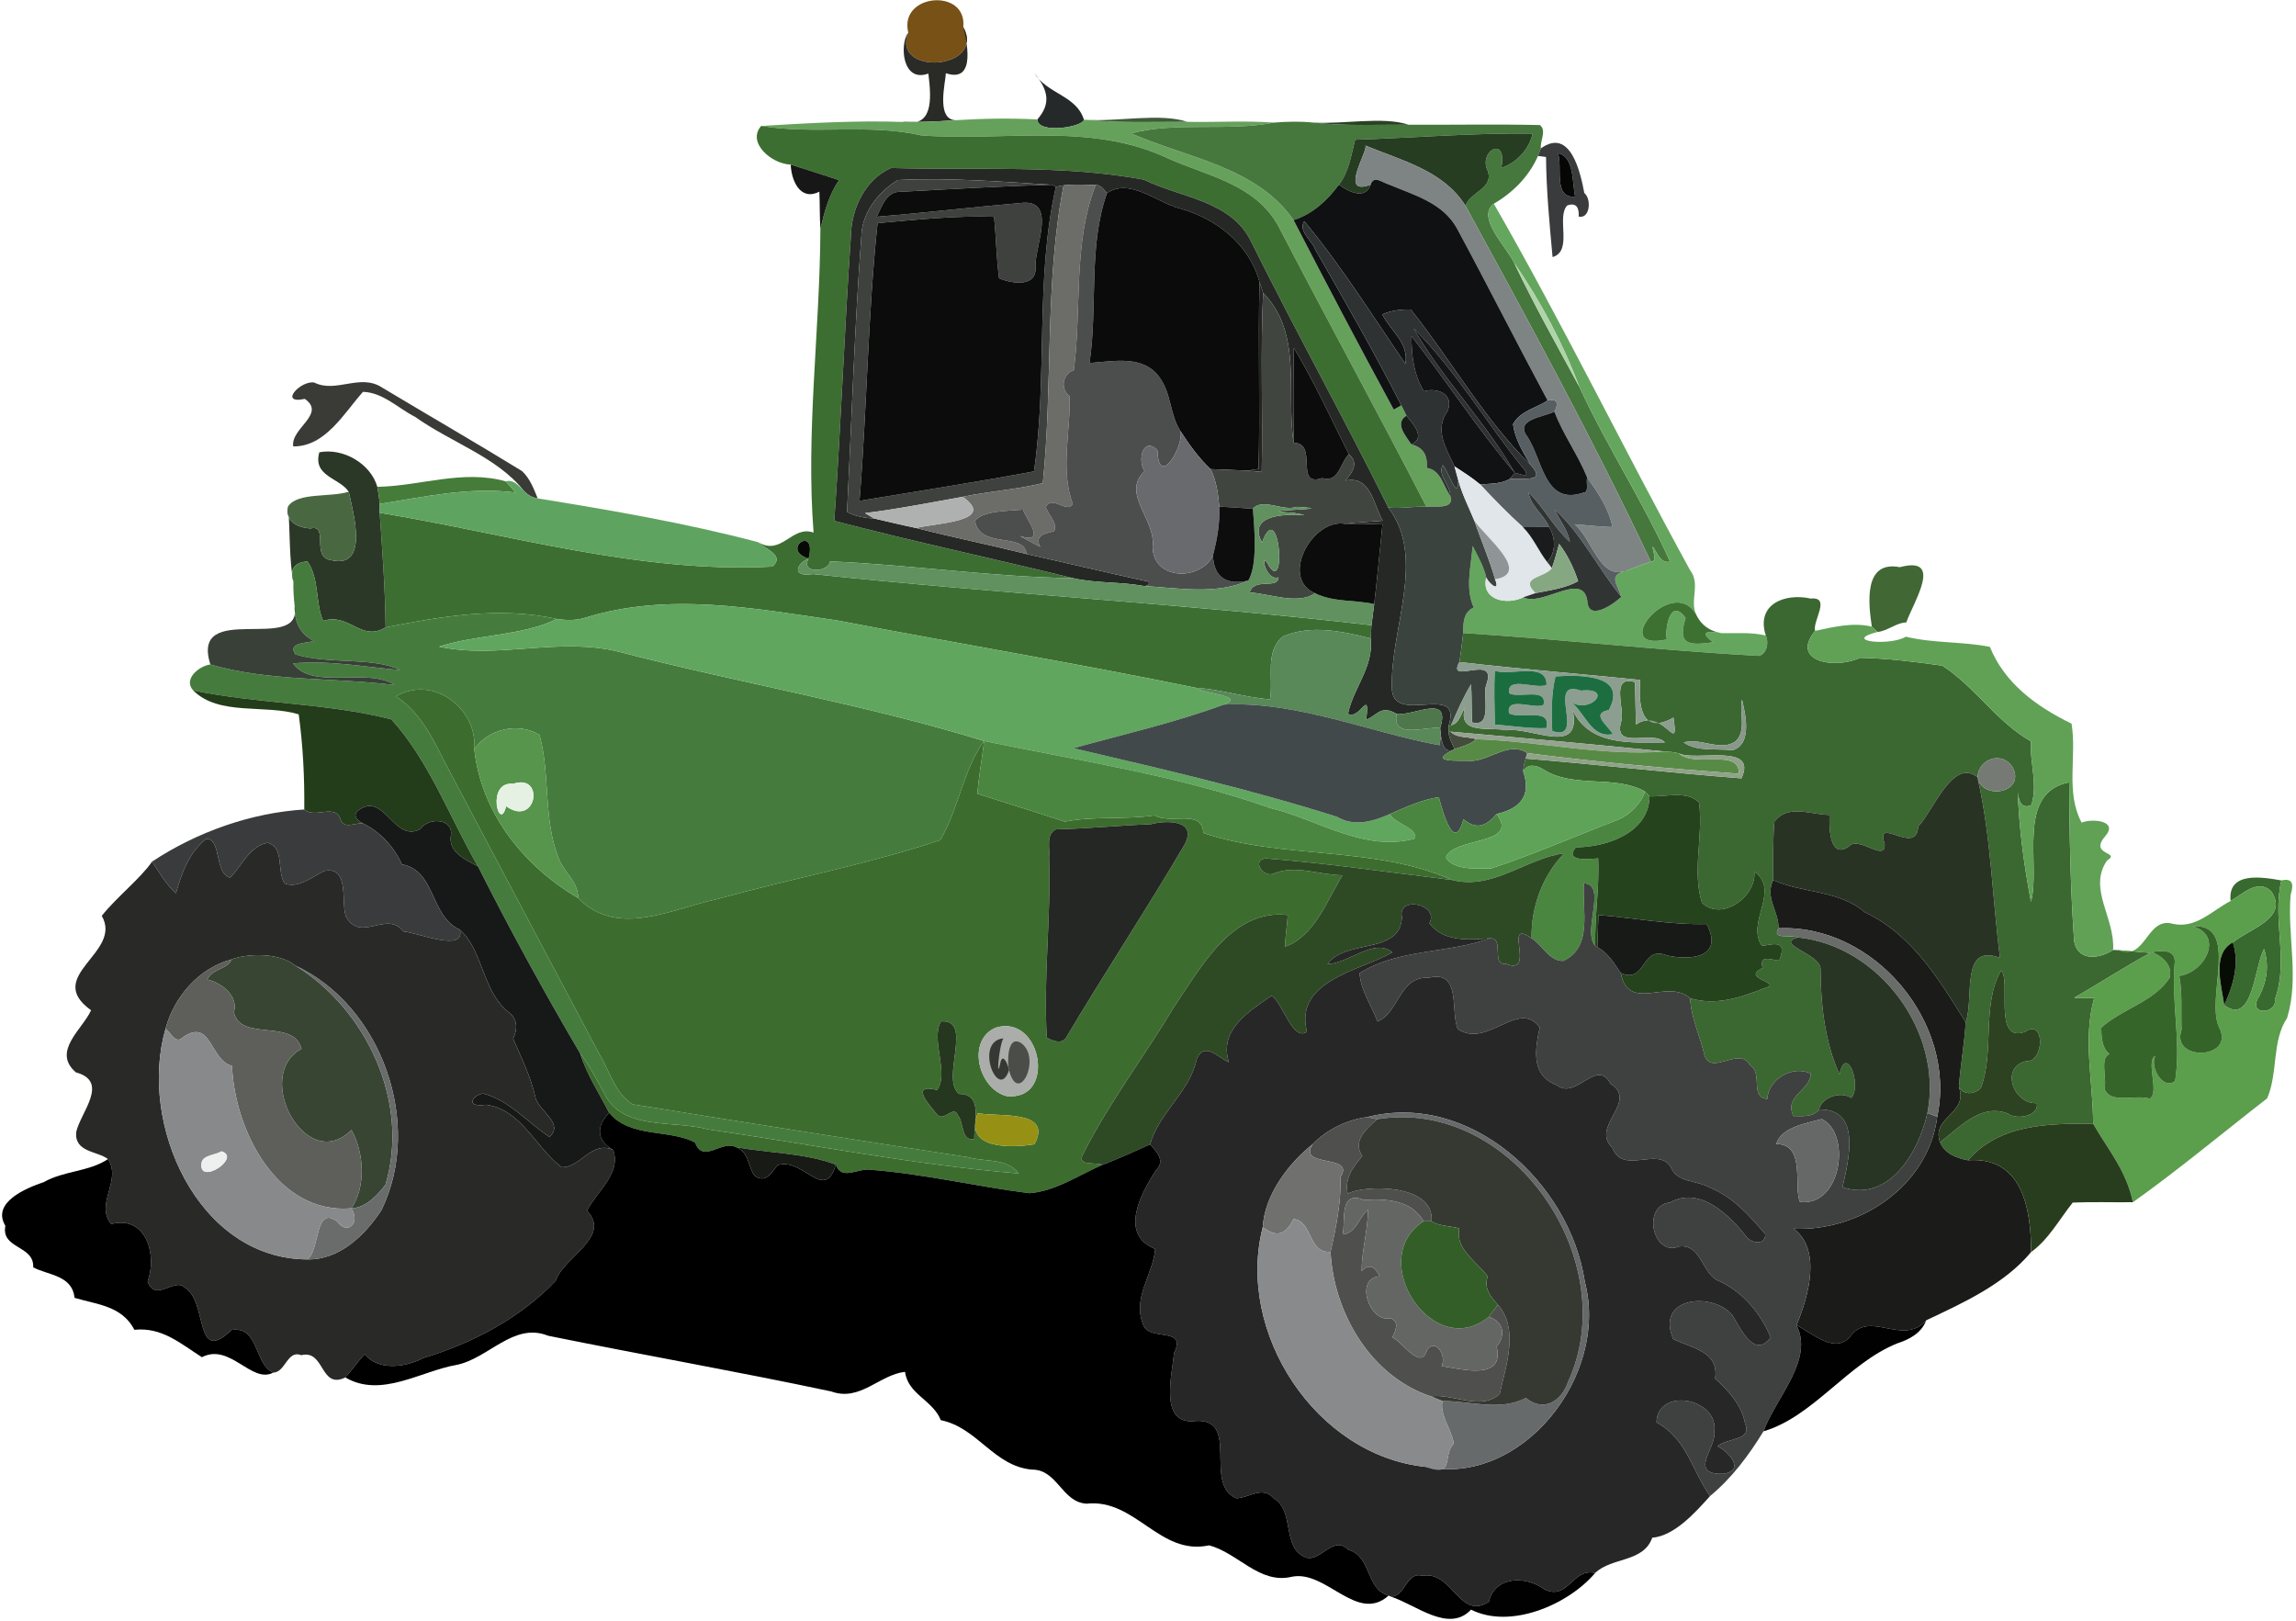 <svg width="476" height="336" viewBox="0 0 476 336" fill="none" xmlns="http://www.w3.org/2000/svg">
<path d="M188.302 6.771C186.277 -1.33 200.496 -2.575 199.71 5.592C204.529 14.539 184.704 15.826 188.302 6.771Z" fill="#785117"/>
<path d="M199.71 5.592C200.204 7.736 202.7 17.404 196.094 15.177C196.034 17.059 194.033 24.642 198.012 24.922C194.396 25.19 190.774 25.345 187.152 25.274C193.467 26.549 193.139 20.711 192.466 15.248C186.914 17.273 186.515 8.94 188.302 6.771C184.704 15.826 204.529 14.539 199.71 5.592Z" fill="#2A2A26"/>
<path d="M214.418 15.153C217.146 19.507 223.174 19.781 224.717 24.815C224.533 26.34 215.109 27.859 215.055 24.761C217.962 21.473 217.295 18.596 214.418 15.153Z" fill="#26292A"/>
<path d="M198.012 24.922C203.677 24.571 209.384 24.458 215.055 24.761C215.109 27.859 224.533 26.34 224.717 24.815L225.158 24.839C232.128 25.53 239.145 25.244 246.145 25.256C252.144 25.363 258.16 24.994 264.159 25.411C254.395 27.299 243.518 25.178 234.535 27.668C246.079 32.732 260.519 34.573 268.18 45.623C274.965 58.782 281.881 71.911 288.946 84.915C289.339 84.695 290.126 84.254 290.519 84.034C290.876 84.743 291.234 85.452 291.585 86.172C289.006 87.745 291.484 90.402 292.586 92.124C295.064 92.725 295.987 94.405 295.803 97.008C298.698 97.425 299.18 100.737 300.658 102.804C301.664 105.664 297.512 104.895 295.713 105.044C285.688 85.565 275.138 66.365 265.023 46.862C260.269 38.183 250.374 36.497 242.136 32.833C226.135 25.214 207.924 29.396 190.917 28.056C180.034 25.578 168.787 27.96 157.808 26.108C167.583 25.524 177.347 24.952 187.152 25.274C190.774 25.345 194.396 25.19 198.012 24.922Z" fill="#66A15C"/>
<path d="M225.158 24.839C231.675 25.268 240.563 23.373 246.145 25.256C239.145 25.244 232.128 25.53 225.158 24.839Z" fill="#3E5C38"/>
<path d="M264.159 25.411C266.81 25.202 269.514 25.131 272.183 25.405C278.759 26.161 285.396 25.828 292.008 25.852C301.08 25.905 310.159 25.721 319.232 25.923C320.715 27.037 319.249 29.199 319.452 30.766C319.249 31.284 319.053 31.803 318.85 32.327C317.016 36.55 313.65 39.928 309.694 42.233C306.013 45.057 312.256 51.05 313.93 54.547C318.076 63.262 322.812 71.685 327.411 80.174C333.123 92.54 340.683 104.049 346.241 116.452C344.18 116.863 343.632 114.635 342.661 113.336C342.518 114.331 343.804 116.249 342.25 116.446C330.467 91.48 317.081 66.925 303.815 42.65C304.959 39.565 310.29 38.999 308.146 34.751C307.115 30.784 312.542 28.425 311.243 34.775C314.305 33.888 317.105 30.873 317.718 27.686C305.447 27.549 293.199 28.562 280.934 28.973C280.13 32.19 279.659 35.573 277.586 38.284C275.15 41.554 272.153 44.366 268.18 45.623C260.519 34.573 246.079 32.732 234.535 27.668C243.518 25.178 254.395 27.299 264.159 25.411Z" fill="#46773D"/>
<path d="M272.183 25.405C278.372 25.81 286.766 24.088 292.008 25.852C285.396 25.828 278.759 26.161 272.183 25.405Z" fill="#294223"/>
<path d="M163.932 34.12C159.994 34.025 154.764 29.557 157.808 26.108C168.787 27.96 180.034 25.578 190.917 28.056C207.924 29.396 226.135 25.214 242.136 32.833C250.374 36.497 260.269 38.183 265.023 46.862C275.138 66.365 285.688 85.565 295.713 105.044C293.068 104.949 290.447 105.485 287.814 105.229C278.652 86.697 268.567 68.623 259.381 50.097C255.229 41.519 244.739 41.006 237.126 37.241C219.946 34.084 202.17 35.347 184.74 34.823C179.366 37.176 176.459 43.329 176.4 49.078C175.042 68.695 174.333 88.359 172.963 107.975C189.368 112.282 205.971 115.803 222.436 119.859C205.607 119.633 188.886 117.077 172.081 116.381C171.837 118.686 165.88 119.014 167.637 115.797C169.466 108.595 161.585 113.926 167.637 115.797C165.201 116.762 163.896 119.752 168.554 119.008C207.079 123.1 245.847 125.167 284.335 129.617C284.282 130.523 284.222 131.434 284.168 132.351C278.331 130.88 271.599 129.432 265.898 131.994C262.163 135.145 264.034 140.649 263.295 144.98C258.083 144.605 253.079 142.901 247.872 142.586C223.216 137.516 198.375 133.394 173.66 128.646C156.289 126.12 138.525 122.713 121.303 128.068C119.409 128.67 117.407 128.61 115.459 128.324C103.587 125.709 91.637 127.747 79.944 130.064C79.872 122.129 79.258 114.212 78.716 106.307C105.678 110.763 132.604 118.9 160.107 117.465C162.83 115.207 158.702 113.849 157.188 112.407C162.097 115.332 164.134 108.821 168.668 110.406C167.029 89.598 170.002 68.432 170.079 47.481C170.907 43.925 171.849 40.387 173.934 37.343C170.604 36.246 167.274 35.168 163.932 34.12Z" fill="#3D6E31"/>
<path d="M280.934 28.973C293.199 28.562 305.447 27.549 317.718 27.686C317.105 30.873 314.305 33.888 311.243 34.775C312.542 28.425 307.115 30.784 308.146 34.751C310.29 38.999 304.959 39.565 303.815 42.65C299.18 35.305 290.602 33.316 283.06 30.17C283.817 31.07 277.348 40.875 284.174 38.266C283.084 41.542 279.486 39.714 277.586 38.284C279.659 35.573 280.13 32.19 280.934 28.973Z" fill="#263D21"/>
<path d="M319.452 30.766C325.582 26.34 327.667 35.788 328.453 40.011C329.984 41.239 329.65 45.45 327.28 44.896C327.417 43.139 326.839 41.9 324.909 42.597C322.591 45.069 326.154 52.039 321.876 53.296C321.239 46.391 320.578 39.487 320.518 32.553C320.101 32.5 319.267 32.38 318.85 32.327C319.053 31.803 319.249 31.284 319.452 30.766ZM322.979 31.773C324.033 34.442 321.882 41.149 326.553 40.768C325.927 37.849 326.386 32.428 322.979 31.773Z" fill="#3A3B3C"/>
<path d="M284.174 38.266C277.348 40.875 283.817 31.07 283.06 30.17C290.602 33.316 299.18 35.305 303.815 42.65C317.081 66.925 330.467 91.48 342.25 116.446C340.617 117.018 338.985 117.602 337.389 118.263C331.551 120.497 330.228 111.728 326.416 108.696C329.037 108.851 331.658 109.232 334.297 109.262C333.493 105.36 331.312 102.161 329.055 99.01C327.148 94.268 324.063 90.116 322.252 85.338C323.151 83.67 322.967 82.586 320.852 83.033C314.49 71.191 308.431 59.181 302.051 47.35C299.121 42.025 293.104 40.434 287.921 38.242C286.635 37.885 284.77 36.246 284.174 38.266Z" fill="#7E8484"/>
<path d="M326.553 40.768C325.927 37.849 326.386 32.428 322.979 31.773C324.033 34.442 321.882 41.149 326.553 40.768Z" fill="#060605"/>
<path d="M163.932 34.12C167.274 35.168 170.604 36.246 173.934 37.343C171.849 40.387 170.907 43.925 170.079 47.481C169.913 44.89 169.99 42.311 169.865 39.731C165.808 41.804 164.027 37.235 163.932 34.12Z" fill="#161716"/>
<path d="M176.4 49.078C176.459 43.329 179.366 37.176 184.74 34.823C202.17 35.347 219.946 34.084 237.126 37.241C244.739 41.006 255.229 41.519 259.381 50.097C268.567 68.623 278.652 86.697 287.814 105.229C295.785 115.642 288.189 130.397 288.565 142.556C288.547 150.729 303.368 141.102 300.306 150.526C300.306 150.776 300.306 151.271 300.306 151.521C300.312 152.879 301.009 154.077 301.569 155.28L301.164 155.506C299.21 155.965 299.037 154.041 298.727 152.611C298.686 152.194 298.608 151.348 298.567 150.931C300.866 143.693 293.17 148.453 289.554 148.012C286.206 146.005 285.443 148.441 283.239 149.186C284.073 142.371 281.935 149.359 279.456 147.983C280.57 142.609 284.842 138.213 284.168 132.351C284.222 131.434 284.282 130.523 284.335 129.617C284.52 128.146 284.705 126.686 284.895 125.233C285.545 119.734 286.057 114.224 286.611 108.714C284.008 108.613 281.434 108.541 278.849 108.601C281.428 108.237 284.049 108.19 286.653 107.957C284.723 104.532 284.174 98.515 278.944 99.641C280.368 97.92 281.792 95.996 279.647 94.161C275.924 86.768 272.511 79.209 268.233 72.114C268.12 78.672 268.102 85.243 268.216 91.808C266.53 81.859 270.217 69.171 261.865 60.718C261.621 59.962 261.383 59.211 261.121 58.472C258.911 50.442 252.078 45.254 244.334 43.139C239.604 41.822 234.153 36.854 229.501 40.029C228.81 39.344 228.262 38.26 227.142 38.373C224.914 38.284 222.71 38.153 220.506 38.421C219.964 38.51 219.433 38.605 218.903 38.719C218.713 38.617 218.325 38.409 218.129 38.308C207.543 37.67 196.785 36.789 186.134 37.325C182.142 39.749 178.723 44.02 178.58 48.876C177.156 67.938 176.573 87.042 175.608 106.128C177.341 107.076 179.319 107.391 181.273 107.505C184.168 108.16 187.051 108.875 189.958 109.47C197.553 111.412 205.238 112.961 212.845 114.867C220.994 116.678 229.108 118.632 237.269 120.402C238.675 120.413 238.365 121.593 237.072 121.474C232.229 120.58 227.243 120.956 222.436 119.859C205.971 115.803 189.368 112.282 172.963 107.975C174.333 88.359 175.042 68.695 176.4 49.078Z" fill="#252825"/>
<path d="M186.134 37.325C196.785 36.789 207.543 37.67 218.129 38.308C207.668 38.582 197.214 39.195 186.771 39.755C183.787 39.636 182.881 42.71 181.761 44.932C191.65 44.14 201.509 42.942 211.385 42.108C219.285 41.006 214.626 50.746 214.668 55.089C215.15 59.616 209.944 58.883 207.126 57.692C206.566 53.462 206.513 49.185 206.09 44.95C198.018 44.676 189.958 45.551 181.934 46.26C179.909 65.365 179.742 84.671 178.193 103.829C190.25 101.833 202.343 99.957 214.358 97.729C217.229 78.202 214.555 57.96 218.903 38.719C219.433 38.605 219.964 38.51 220.506 38.421C216.556 58.484 218.308 79.691 216.193 100.16C210.73 101.512 205.065 101.833 199.561 102.995C192.835 104.204 186.122 105.533 179.337 106.373C179.968 106.766 180.617 107.135 181.273 107.505C179.319 107.391 177.341 107.076 175.608 106.128C176.573 87.042 177.156 67.938 178.58 48.876C178.723 44.02 182.142 39.749 186.134 37.325Z" fill="#3E413E"/>
<path d="M284.174 38.266C284.77 36.246 286.635 37.885 287.921 38.242C293.104 40.434 299.121 42.025 302.051 47.35C308.431 59.181 314.49 71.191 320.852 83.033C318.451 84.588 315.139 85.231 313.686 87.918C314.055 90.968 315.717 93.696 317.26 96.305C307.967 87.281 300.693 74.449 292.479 64.161C290.483 64.12 288.422 64.352 286.587 65.18C288.255 68.575 292.169 71.143 291.353 75.414C284.52 65.442 278.122 55.154 270.39 45.849C269.079 47.964 272.016 49.823 272.665 51.705C278.795 62.374 284.925 73.073 290.519 84.034C290.126 84.254 289.339 84.695 288.946 84.915C281.881 71.911 274.965 58.782 268.18 45.623C272.153 44.366 275.15 41.554 277.586 38.284C279.486 39.714 283.084 41.542 284.174 38.266Z" fill="#101112"/>
<path d="M186.771 39.755C197.214 39.195 207.668 38.582 218.129 38.308C218.325 38.409 218.713 38.617 218.903 38.719C214.555 57.96 217.229 78.202 214.358 97.729C202.343 99.957 190.25 101.833 178.193 103.829C179.742 84.671 179.909 65.365 181.934 46.26C189.958 45.551 198.018 44.676 206.09 44.95C206.513 49.185 206.566 53.462 207.126 57.692C209.944 58.883 215.15 59.616 214.668 55.089C214.626 50.746 219.285 41.006 211.385 42.108C201.509 42.942 191.65 44.14 181.761 44.932C182.881 42.71 183.787 39.636 186.771 39.755Z" fill="#0C0C0C"/>
<path d="M220.506 38.421C222.71 38.153 224.914 38.284 227.142 38.373C222.406 50.52 224.294 64.072 222.626 76.742C220.226 77.582 219.803 80.555 221.739 82.139C221.995 89.365 219.749 97.491 222.418 104.461C221.149 106.557 218.182 102.554 216.812 105.074C217.277 106.742 219.35 108.368 218.54 110.132C216.634 110.62 214.4 110.954 215.669 113.396C214.245 112.663 212.857 111.883 211.451 111.132C217.188 112.872 212.678 107.588 212.082 105.652C209.015 105.956 203.838 105.819 202.122 107.975C203.177 113.932 212.273 110.179 212.845 114.867C205.238 112.961 197.553 111.412 189.958 109.47C193.437 108.464 207.013 108.213 199.561 102.995C205.065 101.833 210.73 101.512 216.193 100.16C218.308 79.691 216.556 58.484 220.506 38.421Z" fill="#6C6C69"/>
<path d="M227.142 38.373C228.262 38.26 228.81 39.344 229.501 40.029C225.575 51.115 227.612 63.643 225.873 75.253C230.889 74.92 237.239 73.46 240.539 78.464C242.862 81.705 242.541 86.071 244.763 89.419C245.424 92.558 240.182 101.428 239.961 93.368C237.144 90.396 235.684 95.197 237.293 97.675C232.336 102.37 239.699 107.653 238.967 113.432C239.074 120.306 248.855 120.515 251.464 115.159C251.655 119.711 254.306 121.378 258.803 120.354C252.197 123.326 244.507 121.944 237.072 121.474C238.365 121.593 238.675 120.413 237.269 120.402C229.108 118.632 220.994 116.678 212.845 114.867C212.273 110.179 203.177 113.932 202.122 107.975C203.838 105.819 209.015 105.956 212.082 105.652C212.678 107.588 217.188 112.872 211.451 111.132C212.857 111.883 214.245 112.663 215.669 113.396C214.4 110.954 216.634 110.62 218.54 110.132C219.35 108.368 217.277 106.742 216.812 105.074C218.182 102.554 221.149 106.557 222.418 104.461C219.749 97.491 221.995 89.365 221.739 82.139C219.803 80.555 220.226 77.582 222.626 76.742C224.294 64.072 222.406 50.52 227.142 38.373Z" fill="#4C4D4D"/>
<path d="M229.501 40.029C234.153 36.854 239.604 41.822 244.334 43.139C252.078 45.254 258.911 50.442 261.121 58.472C260.811 71.381 261.246 84.308 260.936 97.217C260.126 97.36 259.316 97.479 258.506 97.562C255.986 97.431 253.478 97.372 250.976 97.258C248.534 94.941 246.568 92.231 244.763 89.419C242.541 86.071 242.862 81.705 240.539 78.464C237.239 73.46 230.889 74.92 225.873 75.253C227.612 63.643 225.575 51.115 229.501 40.029Z" fill="#0B0B0B"/>
<path d="M313.93 54.547C312.256 51.05 306.013 45.057 309.694 42.233C323.955 67.068 336.567 93.005 350.363 118.168C352.603 121.063 350.286 124.417 351.614 127.335C346.646 118.924 333.195 135.312 345.585 132.56C345.085 131.356 346.014 123.38 349.452 128.116C347.849 133.382 349.595 133.989 355.164 133.138C352.764 131.374 353.002 130.594 356.928 131.261C359.954 131.315 363.081 131.041 366.078 131.744C366.769 133.191 366.298 135.616 364.624 135.979C344.168 134.847 323.801 132.548 303.356 131.243C303.332 129.2 303.362 126.913 305.53 125.942C303.702 121.897 305 117.393 305.298 113.211C306.4 115.302 307.592 117.411 308.122 119.74C307.014 124.375 312.345 125.53 315.794 123.833C319.809 125.888 328.531 118.019 329.132 124.977C329.609 128.735 334.684 125.114 336.138 123.731C335.244 120.92 333.248 119.168 337.389 118.263C338.985 117.602 340.617 117.018 342.25 116.446C343.804 116.249 342.518 114.331 342.661 113.336C343.632 114.635 344.18 116.863 346.241 116.452C340.683 104.049 333.123 92.54 327.411 80.174C324.152 71.435 319.398 62.404 313.93 54.547Z" fill="#64A65D"/>
<path d="M272.665 51.705C272.016 49.823 269.079 47.964 270.39 45.849C278.122 55.154 284.52 65.442 291.353 75.414C292.169 71.143 288.255 68.575 286.587 65.18C288.422 64.352 290.483 64.12 292.479 64.161C300.693 74.449 307.967 87.281 317.26 96.305C320.888 100.231 315.693 98.962 312.959 99.32C313.316 98.891 313.68 98.462 314.043 98.045C314.913 98.116 317.2 99.278 316.17 97.562C308.277 87.912 301.867 76.85 293.062 68.075C299.133 78.643 307.997 87.423 314.043 98.045C306.376 89.008 299.913 79.024 292.627 69.701C292.61 73.609 293.098 77.725 295.195 81.115C297.846 80.311 301.581 81.603 300.092 85.261C297.31 89.139 299.841 93.017 301.539 96.681C301.813 97.64 302.075 98.605 302.331 99.582C302.218 104.163 300.306 97.729 299.127 96.436C297.923 98.456 300.759 100.559 300.658 102.804C299.18 100.737 298.698 97.425 295.803 97.008C295.987 94.405 295.064 92.725 292.586 92.124C295.707 90.783 292.919 87.852 291.585 86.172C291.234 85.452 290.876 84.743 290.519 84.034C284.925 73.073 278.795 62.374 272.665 51.705Z" fill="#2F3233"/>
<path d="M327.411 80.174C324.152 71.435 319.398 62.404 313.93 54.547C318.076 63.262 322.812 71.685 327.411 80.174Z" fill="#B0D4AA"/>
<path d="M261.121 58.472C261.383 59.211 261.621 59.962 261.865 60.718C261.282 73.079 261.83 85.458 261.579 97.83C260.811 97.765 259.274 97.628 258.506 97.562C259.316 97.479 260.126 97.36 260.936 97.217C261.246 84.308 260.811 71.381 261.121 58.472Z" fill="#232422"/>
<path d="M261.865 60.718C270.217 69.171 266.53 81.859 268.216 91.808C273.404 91.79 268.222 101.107 274.107 99.117C277.628 100.142 277.789 95.948 279.647 94.161C281.792 95.996 280.368 97.92 278.944 99.641C284.174 98.515 284.723 104.532 286.653 107.957C284.049 108.19 281.428 108.237 278.849 108.601C272.04 107.427 265.291 119.877 272.648 122.999C268.966 125.453 263.361 123.076 259.072 122.832C259.977 119.639 265.017 122.254 265.023 119.693C262.556 120.515 261.317 114.933 262.634 116.547C266.923 124.78 265.314 102.501 261.639 112.467C256.981 103.853 276.966 107.957 268.192 106.319C257.392 105.706 279.522 105.67 268.781 105.08C266.035 106.099 261.8 103.144 259.739 105.473C257.41 105.306 255.086 105.14 252.775 105.026C252.543 102.364 252.179 99.671 250.976 97.258C253.478 97.372 255.986 97.431 258.506 97.562C259.274 97.628 260.811 97.765 261.579 97.83C261.83 85.458 261.282 73.079 261.865 60.718Z" fill="#414540"/>
<path d="M293.062 68.075C301.867 76.85 308.277 87.912 316.17 97.562C317.2 99.278 314.913 98.116 314.043 98.045C307.997 87.423 299.133 78.643 293.062 68.075Z" fill="#121415"/>
<path d="M292.627 69.701C299.913 79.024 306.376 89.008 314.043 98.045C313.68 98.462 313.316 98.891 312.959 99.32C311.1 100.356 308.914 100.261 306.859 100.428C305.197 99.028 303.332 97.86 301.539 96.681C299.841 93.017 297.31 89.139 300.092 85.261C301.581 81.603 297.846 80.311 295.195 81.115C293.098 77.725 292.61 73.609 292.627 69.701Z" fill="#111213"/>
<path d="M268.233 72.114C272.511 79.209 275.924 86.768 279.647 94.161C277.789 95.948 277.628 100.142 274.107 99.117C268.222 101.107 273.404 91.79 268.216 91.808C268.102 85.243 268.12 78.672 268.233 72.114Z" fill="#0B0C0B"/>
<path d="M63.192 82.694C57.658 83.885 62.299 78.816 65.14 79.304C69.632 81.562 74.618 77.404 79.121 80.287C88.796 86.095 98.595 91.742 108.21 97.652C109.86 99.165 110.646 101.297 111.474 103.323C110.283 103.18 109.264 102.501 108.49 101.625C103.057 94.768 93.347 91.635 86.073 86.429C82.547 84.647 79.378 81.353 75.255 81.234C71.348 85.595 67.481 92.618 60.792 92.546C60.196 88.799 67.696 85.845 63.192 82.694Z" fill="#3A3A37"/>
<path d="M320.852 83.033C322.967 82.586 323.151 83.67 322.252 85.338C320.226 86.428 314.246 86.864 316.42 90.205C319.821 94.834 320.018 104.985 328.262 102.125C329.537 102.107 328.733 99.915 329.055 99.01C331.312 102.161 333.493 105.36 334.297 109.262C331.658 109.232 329.037 108.851 326.416 108.696C330.228 111.728 331.551 120.497 337.389 118.263C333.248 119.168 335.244 120.92 336.138 123.731C331.295 117.888 327.947 110.733 322.276 105.575C323.3 107.85 325.022 109.804 325.457 112.33C322.091 109.351 320.077 105.181 316.873 102.048C317.325 104.925 320.042 106.677 321.174 109.28C319.327 109.244 317.558 109.321 315.741 109.298C312.637 106.48 309.706 103.484 306.859 100.428C308.914 100.261 311.1 100.356 312.959 99.32C315.693 98.962 320.888 100.231 317.26 96.305C315.717 93.696 314.055 90.968 313.686 87.918C315.139 85.231 318.451 84.588 320.852 83.033Z" fill="#585F63"/>
<path d="M316.42 90.205C314.246 86.864 320.226 86.428 322.252 85.338C324.063 90.116 327.148 94.268 329.055 99.01C328.733 99.915 329.537 102.107 328.262 102.125C320.018 104.985 319.821 94.834 316.42 90.205Z" fill="#101212"/>
<path d="M291.585 86.172C289.006 87.745 291.484 90.402 292.586 92.124C295.707 90.783 292.919 87.852 291.585 86.172Z" fill="#171C19"/>
<path d="M239.961 93.368C240.182 101.428 245.424 92.558 244.763 89.419C246.568 92.231 248.534 94.941 250.976 97.258C252.179 99.671 252.543 102.364 252.775 105.026C252.942 108.464 252.322 111.847 251.464 115.159C248.855 120.515 239.074 120.306 238.967 113.432C239.699 107.653 232.336 102.37 237.293 97.675C235.684 95.197 237.144 90.396 239.961 93.368Z" fill="#686A6D"/>
<path d="M66.207 93.762C71.151 92.82 76.828 96.091 78.228 100.928C78.442 102.096 78.621 103.275 78.734 104.466C78.728 104.925 78.722 105.843 78.716 106.307C79.258 114.212 79.872 122.129 79.944 130.064C74.862 133.167 72.426 126.966 66.999 128.724C65.349 125.143 66.254 119.967 63.746 116.41C61.399 116.494 59.916 117.792 60.822 120.545C59.958 116.434 60.136 110.012 59.743 104.949C59.017 108.208 61.864 109.399 64.36 109.56C68.214 108.559 64.539 115.41 68.399 116.065C76.667 118.239 73.248 106.397 72.295 101.941C70.388 99.046 64.777 98.778 66.207 93.762Z" fill="#2B3827"/>
<path d="M300.658 102.804C300.759 100.559 297.923 98.456 299.127 96.436C300.306 97.729 302.218 104.163 302.331 99.582C303.142 102.501 304.518 105.199 305.673 107.981C307.038 112.038 308.801 115.952 309.951 120.086C311.059 122.796 308.902 121.283 308.122 119.74C307.592 117.411 306.4 115.302 305.298 113.211C305 117.393 303.702 121.897 305.53 125.942C303.362 126.913 303.332 129.2 303.356 131.243C303.112 133.227 302.897 135.264 302.564 137.248C299.734 142.288 310.755 135.127 308.098 142.037C307.341 144.271 309.504 150.937 305.179 149.752C305.06 147.101 305.131 144.48 304.994 141.853C303.35 144.539 302.099 147.446 300.842 150.336L300.306 150.526C303.368 141.102 288.547 150.729 288.565 142.556C288.189 130.397 295.785 115.642 287.814 105.229C290.447 105.485 293.068 104.949 295.713 105.044C297.512 104.895 301.664 105.664 300.658 102.804Z" fill="#3B433F"/>
<path d="M301.539 96.681C303.332 97.86 305.197 99.028 306.859 100.428C309.706 103.484 312.637 106.48 315.741 109.298C317.85 111.383 318.952 114.212 320.768 116.535C321.072 116.946 321.394 117.357 321.728 117.763C320.399 119.848 314.8 119.52 318.356 122.957C317.498 123.243 316.646 123.547 315.794 123.833C312.345 125.53 307.014 124.375 308.122 119.74C308.902 121.283 311.059 122.796 309.951 120.086C317.623 118.835 307.943 111.329 305.673 107.981C304.518 105.199 303.142 102.501 302.331 99.582C302.075 98.605 301.813 97.64 301.539 96.681Z" fill="#E1E6EA"/>
<path d="M78.228 100.928C87.169 100.761 95.968 97.288 104.85 99.796C105.541 100.541 106.214 101.309 106.852 102.113C97.433 100.886 88.009 102.983 78.734 104.466C78.621 103.275 78.442 102.096 78.228 100.928Z" fill="#457C3A"/>
<path d="M104.85 99.796C106.44 99.349 107.471 100.654 108.49 101.625C109.264 102.501 110.283 103.18 111.474 103.323C126.766 105.801 142.212 108.446 157.188 112.407C158.702 113.849 162.83 115.207 160.107 117.465C132.604 118.9 105.678 110.763 78.716 106.307C78.722 105.843 78.728 104.925 78.734 104.466C88.009 102.983 97.433 100.886 106.852 102.113C106.214 101.309 105.541 100.541 104.85 99.796Z" fill="#5FA361"/>
<path d="M59.743 104.949C61.769 102.018 68.429 103.156 72.295 101.941C73.248 106.397 76.667 118.239 68.399 116.065C64.539 115.41 68.214 108.559 64.36 109.56C61.864 109.399 59.017 108.208 59.743 104.949Z" fill="#496841"/>
<path d="M316.873 102.048C320.077 105.181 322.091 109.351 325.457 112.33C325.022 109.804 323.3 107.85 322.276 105.575C327.947 110.733 331.295 117.888 336.138 123.731C334.684 125.114 329.609 128.735 329.132 124.977C328.531 118.019 319.809 125.888 315.794 123.833C316.646 123.547 317.498 123.243 318.356 122.957C321.34 122.344 324.474 121.986 327.178 120.479C326.261 117.733 324.998 115.052 323.229 112.753C322.764 114.427 322.335 116.124 321.728 117.763C321.394 117.357 321.072 116.946 320.768 116.535C322.621 114.558 322.538 111.508 321.174 109.28C320.042 106.677 317.325 104.925 316.873 102.048Z" fill="#303433"/>
<path d="M179.337 106.373C186.122 105.533 192.835 104.204 199.561 102.995C207.013 108.213 193.437 108.464 189.958 109.47C187.051 108.875 184.168 108.16 181.273 107.505C180.617 107.135 179.968 106.766 179.337 106.373Z" fill="#AEB1B0"/>
<path d="M259.739 105.473C261.8 103.144 266.035 106.099 268.781 105.08C279.522 105.67 257.392 105.706 268.192 106.319C276.966 107.957 256.981 103.853 261.639 112.467C265.314 102.501 266.923 124.78 262.634 116.547C261.317 114.933 262.556 120.515 265.023 119.693C265.017 122.254 259.977 119.639 259.072 122.832C263.361 123.076 268.966 125.453 272.648 122.999C276.49 124.881 280.821 124.315 284.895 125.233C284.705 126.686 284.52 128.146 284.335 129.617C245.847 125.167 207.079 123.1 168.554 119.008C163.896 119.752 165.201 116.762 167.637 115.797C165.88 119.014 171.837 118.686 172.081 116.381C188.886 117.077 205.607 119.633 222.436 119.859C227.243 120.956 232.229 120.58 237.072 121.474C244.507 121.944 252.197 123.326 258.803 120.354C260.704 117.101 260.114 110.001 259.739 105.473Z" fill="#60915F"/>
<path d="M252.775 105.026C255.086 105.14 257.41 105.306 259.739 105.473C260.114 110.001 260.704 117.101 258.803 120.354C254.306 121.378 251.655 119.711 251.464 115.159C252.322 111.847 252.942 108.464 252.775 105.026Z" fill="#0C0D0C"/>
<path d="M309.951 120.086C317.623 118.835 307.943 111.329 305.673 107.981C307.038 112.038 308.801 115.952 309.951 120.086Z" fill="#8F9497"/>
<path d="M272.648 122.999C265.291 119.877 272.04 107.427 278.849 108.601C281.434 108.541 284.008 108.613 286.611 108.714C286.057 114.224 285.545 119.734 284.895 125.233C280.821 124.315 276.49 124.881 272.648 122.999Z" fill="#0B0C0B"/>
<path d="M315.741 109.298C317.558 109.321 319.327 109.244 321.174 109.28C322.538 111.508 322.621 114.558 320.768 116.535C318.952 114.212 317.85 111.383 315.741 109.298Z" fill="#191B1D"/>
<path d="M167.637 115.797C169.466 108.595 161.585 113.926 167.637 115.797Z" fill="#060905"/>
<path d="M323.229 112.753C324.998 115.052 326.261 117.733 327.178 120.479C324.474 121.986 321.34 122.344 318.356 122.957C314.8 119.52 320.399 119.848 321.728 117.763C322.335 116.124 322.764 114.427 323.229 112.753Z" fill="#85A883"/>
<path d="M60.822 120.545C59.916 117.792 61.399 116.494 63.746 116.41C66.254 119.967 65.349 125.143 66.999 128.724C72.426 126.966 74.862 133.167 79.944 130.064C91.637 127.747 103.587 125.709 115.459 128.324C108.234 131.875 98.905 131.494 91.024 134.055C103.426 136.724 115.906 131.946 128.464 135.163C153.531 141.638 179.551 146.07 204.035 153.624C199.668 159.498 198.721 167.879 194.896 174.182C179.813 179.197 164.075 182.152 148.747 186.37C139.21 188.413 127.975 194.513 119.856 186.173C119.927 182.956 117.02 180.919 115.894 178.137C112.535 169.904 114.137 160.754 111.855 152.373C107.65 149.71 101.216 151.009 98.327 155.351C99.048 146.791 89.701 139.857 82.094 144.367C86.86 147.47 89.481 152.522 91.917 157.448C102.67 177.845 113.505 198.2 124.282 218.585C126.432 222.112 127.493 226.687 131.174 228.945C154.311 232.686 177.484 236.343 200.663 239.894C204.106 240.918 208.8 240.013 211.183 243.277C189.607 241.508 168.268 237.225 146.835 234.145C139.71 232.138 128.893 234.556 125.199 226.508C123.621 223.75 122.221 220.873 120.261 218.365C112.809 205.694 105.702 192.726 99.072 179.573C93.21 169.452 88.992 157.77 81.135 149.138C67.809 145.713 53.614 145.951 40.061 143.145C37.893 140.792 41.306 138.04 43.612 137.754C55.847 141.317 69.001 140.423 81.844 142.014C76.125 138.255 64.741 143.181 60.756 137.528C68.178 136.855 75.577 138.255 82.946 138.916C77.358 136.128 68.024 137.802 61.239 135.652C59.541 133.179 63.562 133.364 65.087 132.876C62.186 131.464 61.036 128.908 61.09 125.739C60.893 123.982 60.786 122.284 60.822 120.545Z" fill="#457C3D"/>
<path d="M388.059 129.909C387.362 125.197 386.26 116.107 393.867 117.584C403.059 115.141 396.673 124.828 395.208 129.045C393.146 129.063 391.371 130.808 389.227 131.017C388.834 130.642 388.44 130.272 388.059 129.909Z" fill="#416735"/>
<path d="M366.078 131.744C363.999 125.286 369.956 122.892 375.406 124.089C379.666 123.684 375.77 128.664 376.294 130.785C371.052 137.236 380.535 138.785 385.581 136.372C391.276 136.48 397.013 137.194 402.672 137.999C409.475 142.401 413.948 149.674 421.043 153.683C420.757 157.984 422.562 162.78 421.103 166.914C418.952 167.879 418.374 165.723 418.315 163.84C418.541 171.596 419.614 179.352 421.055 186.965C423.134 179.197 417.856 164.37 428.972 162.184C429.032 173.175 429.234 184.243 430.009 195.174C430.813 199.386 435.304 198.784 438.08 196.931C438.307 196.943 438.765 196.961 438.992 196.973C441.249 197.152 443.519 197.342 445.801 197.545C440.433 200.47 435.316 203.806 430.02 206.85C431.057 206.868 433.13 206.898 434.167 206.91C431.742 215.345 433.952 224.316 433.934 232.942C424.617 232.954 414.681 232.942 407.985 240.537C405.71 240.156 403.101 239.125 402.213 236.814C406.246 233.74 410.684 228.623 416.337 230.887C418.124 232.239 422.812 231.345 422.258 228.694C417.451 228.992 414.616 221.272 419.989 220.009C423.861 220.36 424.034 210.948 419.816 213.915C413.079 216.369 417.01 203.091 414.86 201.203C410.761 208.333 413.543 217.888 410.672 225.555C409.415 226.889 407.116 227.104 406.109 225.352C406.419 220.855 407.247 216.423 407.521 211.925C409.361 206.85 406.282 195.442 414.645 198.588C413.031 186.286 412.811 173.753 410.064 161.63C411.655 165.931 419.828 164.15 417.296 159.152C415.247 155.608 410.142 157.198 409.981 161.142C404.882 157.001 400.783 168.123 397.674 171.346C397.364 177.607 388.637 168.874 390.716 174.92C391.002 179.001 385.277 173.056 383.27 175.516C379.32 178.179 379.189 171.703 379.284 168.945C375.466 168.904 370.623 166.622 367.859 170.363C367.507 174.372 367.65 178.405 367.609 182.444C365.851 186.161 368.776 188.86 368.723 192.44C367.215 194.87 371.219 193.721 372.708 194.34C367.805 195.782 377.193 197.658 377.42 200.762C377.462 208.202 378.272 215.857 381.357 222.755C382.698 216.31 386.099 224.924 383.794 227.616C381.626 226.151 377.64 227.461 377.11 230.017C375.817 231.637 373.691 231.387 371.82 231.369C369.741 227.199 375.412 226.032 375.394 222.571C371.636 220.76 366.644 223.69 366.376 227.848C362.623 227.384 365.631 222.535 362.754 220.777C360.675 216.834 354.819 223.071 353.383 218.818C352.484 214.844 350.595 211.085 350.399 206.969C355.796 208.536 360.8 206.826 365.726 204.89C370.105 203.717 360.55 202.93 365.428 200.69C364.624 197.902 367.031 198.927 368.854 199.159C370.677 194.698 367.615 195.758 365.303 196.097C361.854 191.272 369.223 184.66 363.701 180.681C364.189 185.923 356.928 191.058 352.859 187.18C350.738 180.645 353.175 173.169 352.245 166.396C349.928 163.81 345.145 165.246 341.976 165.091C341.66 164.752 341.344 164.418 341.028 164.096C334.762 160.528 326.189 163.578 319.833 159.438C318.439 158.61 316.688 158.258 315.771 159.909C315.842 159.003 316.009 158.121 316.289 157.264C331.211 158.485 346.098 160.212 361.026 161.362C364.517 153.88 351.465 157.919 348.07 156.179C347.11 155.947 346.134 155.828 345.157 155.804C330.359 154.291 315.538 152.975 300.729 151.688L300.306 151.521C300.306 151.271 300.306 150.776 300.306 150.526L300.842 150.336C302.594 149.996 302.88 147.905 303.743 146.624C301.986 152.522 309.099 150.616 312.286 151.402C317.468 150.616 327.923 156.942 326.082 147.333C329.722 154.732 338.223 153.928 345.168 153.916C342.833 151.235 334.452 155.619 336.054 149.746C337.037 147.208 333.636 139.821 338.967 141.424C339.015 143.622 339.11 148.024 339.152 150.222C344.811 146.303 348.213 157.133 346.938 148.763C340.194 152.623 339.611 146.041 340.069 140.965C328.721 139.792 314.931 138.696 302.564 137.248C302.897 135.264 303.112 133.227 303.356 131.243C323.801 132.548 344.168 134.847 364.624 135.979C366.298 135.616 366.769 133.191 366.078 131.744ZM361.151 145.028C360.544 147.828 362.182 151.616 359.727 153.755C356.529 155.846 352.537 152.861 349.047 153.916C351.799 155.899 355.849 155.125 359.108 155.542C363.629 154.357 361.61 147.16 361.151 145.028Z" fill="#3B6730"/>
<path d="M121.303 128.068C138.525 122.713 156.289 126.12 173.66 128.646C198.375 133.394 223.216 137.516 247.872 142.586C249.624 143.854 258.494 144.277 253.734 146.07C243.577 149.817 232.896 152.236 222.537 155.113C240.837 159.402 259.22 163.638 277.175 169.333C280.833 171.477 284.627 170.286 288.136 168.767C289.309 170.875 293.855 171.602 293.396 173.83C282.923 176.755 273.315 169.928 263.474 167.551C244.185 160.76 223.967 157.764 204.035 153.624C179.551 146.07 153.531 141.638 128.464 135.163C115.906 131.946 103.426 136.724 91.024 134.055C98.905 131.494 108.234 131.875 115.459 128.324C117.407 128.61 119.409 128.67 121.303 128.068Z" fill="#60A65F"/>
<path d="M345.585 132.56C333.195 135.312 346.646 118.924 351.614 127.335C352.77 129.831 354.753 130.916 356.928 131.261C353.002 130.594 352.764 131.374 355.164 133.138C349.595 133.989 347.849 133.382 349.452 128.116C346.014 123.38 345.085 131.356 345.585 132.56Z" fill="#3D7131"/>
<path d="M61.09 125.739C61.036 128.908 62.186 131.464 65.087 132.876C63.562 133.364 59.541 133.179 61.239 135.652C68.024 137.802 77.358 136.128 82.946 138.916C75.577 138.255 68.178 136.855 60.756 137.528C64.741 143.181 76.125 138.255 81.844 142.014C69.001 140.423 55.847 141.317 43.612 137.754C39.334 124.256 62.722 135.681 61.09 125.739Z" fill="#384038"/>
<path d="M376.294 130.785C380.124 129.986 384.151 128.962 388.059 129.909C388.44 130.272 388.834 130.642 389.227 131.017C381.703 132.941 391.854 133.989 395.118 131.994C400.795 133.382 406.949 132.977 412.531 134.103C415.622 141.716 422.27 146.523 429.466 150.02C430.598 156.817 428.162 164.192 431.557 170.536C433.75 169.642 439.313 170.119 436.412 173.407C433.023 177.375 439.838 176.547 436.823 178.405C432.796 184.189 438.545 190.385 438.08 196.931C435.304 198.784 430.813 199.386 430.009 195.174C429.234 184.243 429.032 173.175 428.972 162.184C417.856 164.37 423.134 179.197 421.055 186.965C419.614 179.352 418.541 171.596 418.315 163.84C418.374 165.723 418.952 167.879 421.103 166.914C422.562 162.78 420.757 157.984 421.043 153.683C413.948 149.674 409.475 142.401 402.672 137.999C397.013 137.194 391.276 136.48 385.581 136.372C380.535 138.785 371.052 137.236 376.294 130.785Z" fill="#60A156"/>
<path d="M265.898 131.994C271.599 129.432 278.331 130.88 284.168 132.351C284.842 138.213 280.57 142.609 279.456 147.983C281.935 149.359 284.073 142.371 283.239 149.186C285.443 148.441 286.206 146.005 289.554 148.012C288.475 153.344 295.737 150.526 298.567 150.931C298.608 151.348 298.686 152.194 298.727 152.611C298.662 153.082 298.525 154.029 298.453 154.5C283.62 151.765 268.984 145.35 253.734 146.07C258.494 144.277 249.624 143.854 247.872 142.586C253.079 142.901 258.083 144.605 263.295 144.98C264.034 140.649 262.163 135.145 265.898 131.994Z" fill="#598859"/>
<path d="M302.564 137.248C314.931 138.696 328.721 139.792 340.069 140.965C339.611 146.041 340.194 152.623 346.938 148.763C348.213 157.133 344.811 146.303 339.152 150.222C339.11 148.024 339.015 143.622 338.967 141.424C333.636 139.821 337.037 147.208 336.054 149.746C334.452 155.619 342.833 151.235 345.168 153.916C338.223 153.928 329.722 154.732 326.082 147.333C327.923 156.942 317.468 150.616 312.286 151.402C309.099 150.616 301.986 152.522 303.743 146.624C302.88 147.905 302.594 149.996 300.842 150.336C302.099 147.446 303.35 144.539 304.994 141.853C305.131 144.48 305.06 147.101 305.179 149.752C309.504 150.937 307.341 144.271 308.098 142.037C310.755 135.127 299.734 142.288 302.564 137.248ZM309.933 139.053C309.682 142.764 309.855 146.487 309.927 150.216C313.465 150.461 317.01 151.08 320.578 150.943C321.662 146.565 315.276 149.162 312.864 147.911C312.065 144.194 318.052 147.113 319.994 146.136C320.84 142.395 314.686 144.903 312.875 143.699C312.286 139.994 318.594 143.038 320.62 141.966C320.667 137.093 313.042 140.244 309.933 139.053ZM322.49 140.232C321.573 143.938 321.662 147.756 321.805 151.545C329.007 153.94 320.328 140.536 327.738 143.175C334.547 142.437 329.924 147.971 325.832 145.636C328.679 147.923 329.972 153.124 334.368 152.182C333.135 150.193 329.734 147.935 333.534 147.19C337.663 139.583 326.898 139.941 322.49 140.232Z" fill="#8C9E8F"/>
<path d="M309.933 139.053C313.042 140.244 320.667 137.093 320.62 141.966C318.594 143.038 312.286 139.994 312.875 143.699C314.686 144.903 320.84 142.395 319.994 146.136C318.052 147.113 312.065 144.194 312.864 147.911C315.276 149.162 321.662 146.565 320.578 150.943C317.01 151.08 313.465 150.461 309.927 150.216C309.855 146.487 309.682 142.764 309.933 139.053Z" fill="#1A6D3F"/>
<path d="M322.49 140.232C326.898 139.941 337.663 139.583 333.534 147.19C329.734 147.935 333.135 150.193 334.368 152.182C329.972 153.124 328.679 147.923 325.832 145.636C329.924 147.971 334.547 142.437 327.738 143.175C320.328 140.536 329.007 153.94 321.805 151.545C321.662 147.756 321.573 143.938 322.49 140.232Z" fill="#1C6E40"/>
<path d="M40.061 143.145C53.614 145.951 67.809 145.713 81.135 149.138C88.992 157.77 93.21 169.452 99.072 179.573C96.57 178.298 92.972 176.672 93.46 173.33C94.157 169.678 88.849 169.315 87.14 171.876C81.749 174.765 79.812 164.478 74.666 167.724C72.986 168.755 73.713 169.91 75.178 170.673C73.552 170.601 71.205 171.942 70.585 169.827C69.447 166.515 65.331 169.785 63.079 167.819C63.151 161.237 62.823 154.619 61.929 148.096C54.954 145.957 45.411 148.483 40.061 143.145Z" fill="#233C19"/>
<path d="M82.094 144.367C89.701 139.857 99.048 146.791 98.327 155.351C99.792 168.57 108.585 179.573 119.856 186.173C127.975 194.513 139.21 188.413 148.747 186.37C164.075 182.152 179.813 179.197 194.896 174.182C198.721 167.879 199.668 159.498 204.035 153.624C203.588 157.27 202.921 160.891 202.629 164.561C208.669 166.491 214.733 168.356 220.756 170.327C226.892 169.13 233.307 169.958 239.401 169.035C242.66 170.983 249.248 167.605 249.481 172.686C265.803 178.197 284.937 175.272 301.092 182.438C288.219 180.901 275.376 178.959 262.443 177.964C259.393 178.292 261.865 181.878 263.885 181.163C268.49 179.162 273.523 181.425 278.313 181.455C275.173 186.566 272.54 194.108 266.411 196.264C266.446 194.06 266.857 191.874 266.977 189.694C255.468 188.347 249.004 200.494 243.542 208.524C237.388 218.8 230.043 228.426 224.622 239.089C223.026 241.83 226.82 240.888 228.595 241.472C223.627 243.599 218.862 246.965 213.393 247.37C202.438 245.982 191.638 243.378 180.617 242.521C177.99 242.038 174.494 244.909 173.29 241.442C166.898 239.03 159.398 239.054 152.584 237.821C149.546 236.296 145.775 241.341 144.095 236.856C138.668 234.008 130.763 236.004 126.295 230.708C124.204 226.633 121.643 222.755 120.261 218.365C122.221 220.873 123.621 223.75 125.199 226.508C128.893 234.556 139.71 232.138 146.835 234.145C168.268 237.225 189.607 241.508 211.183 243.277C208.8 240.013 204.106 240.918 200.663 239.894C177.484 236.343 154.311 232.686 131.174 228.945C127.493 226.687 126.432 222.112 124.282 218.585C113.505 198.2 102.67 177.845 91.917 157.448C89.481 152.522 86.86 147.47 82.094 144.367ZM238.633 170.869C232.05 171.12 225.51 171.805 218.927 171.924C216.729 173.014 217.742 175.891 217.497 177.756C217.932 190.23 216.264 202.638 217.021 215.124C218.182 215.762 220.041 216.536 220.988 215.16C229.018 201.643 237.71 188.502 245.68 174.932C248.206 169.827 241.528 170.077 238.633 170.869ZM195.051 211.765C192.907 215.696 196.821 222.451 194.277 225.96C188.362 224.495 192.871 229.278 194.158 230.922C195.576 232.882 197.702 228.891 198.59 231.226C199.894 232.781 199.191 236.653 201.985 236.147C201.86 232.656 203.915 226.812 198.864 226.794C194.843 223.875 201.991 211.121 195.051 211.765ZM206.441 213.051C200.359 215.601 202.766 225.65 208.639 227.229C219.159 228.402 215.984 210.102 206.441 213.051ZM202.694 230.773C199.745 238.577 210.069 237.916 214.453 237.225C218.385 229.922 206.924 231.625 202.694 230.773Z" fill="#3C6D2E"/>
<path d="M361.151 145.028C361.61 147.16 363.629 154.357 359.108 155.542C355.849 155.125 351.799 155.899 349.047 153.916C352.537 152.861 356.529 155.846 359.727 153.755C362.182 151.616 360.544 147.828 361.151 145.028Z" fill="#88988A"/>
<path d="M253.734 146.07C268.984 145.35 283.62 151.765 298.453 154.5C298.525 154.029 298.662 153.082 298.727 152.611C299.037 154.041 299.21 155.965 301.164 155.506C295.868 158.151 302.379 157.639 305.34 157.734C309.081 157.448 313.102 153.63 316.628 156.126C316.545 156.412 316.372 156.984 316.289 157.264C316.009 158.121 315.842 159.003 315.771 159.909C317.671 165.27 314.734 167.766 310.26 168.749C307.973 171.471 306.001 171.96 303.398 169.839C301.486 176.999 299.139 168.391 298.293 165.258C294.736 165.794 291.412 167.343 288.136 168.767C284.627 170.286 280.833 171.477 277.175 169.333C259.22 163.638 240.837 159.402 222.537 155.113C232.896 152.236 243.577 149.817 253.734 146.07Z" fill="#41494A"/>
<path d="M298.567 150.931C300.866 143.693 293.17 148.453 289.554 148.012C288.475 153.344 295.737 150.526 298.567 150.931Z" fill="#4E784B"/>
<path d="M98.327 155.351C101.216 151.009 107.65 149.71 111.855 152.373C114.137 160.754 112.535 169.904 115.894 178.137C117.02 180.919 119.927 182.956 119.856 186.173C108.585 179.573 99.792 168.57 98.327 155.351ZM106.393 162.488C100.632 161.904 103.539 172.907 104.927 167.146C111.266 171.632 113.023 160.254 106.393 162.488Z" fill="#57944C"/>
<path d="M300.306 151.521L300.729 151.688C302.051 153.094 304.315 152.665 306.055 153.243C304.786 154.363 303.142 154.786 301.569 155.28C301.009 154.077 300.312 152.879 300.306 151.521Z" fill="#454C3E"/>
<path d="M300.729 151.688C315.538 152.975 330.359 154.291 345.157 155.804C332.105 156.793 319.106 153.672 306.055 153.243C304.315 152.665 302.051 153.094 300.729 151.688Z" fill="#95A490"/>
<path d="M306.055 153.243C319.106 153.672 332.105 156.793 345.157 155.804C346.134 155.828 347.11 155.947 348.07 156.179C351.316 159.271 360.704 155.006 360.514 160.409C345.854 159.337 331.205 158.014 316.628 156.126C313.102 153.63 309.081 157.448 305.34 157.734C302.379 157.639 295.868 158.151 301.164 155.506L301.569 155.28C303.142 154.786 304.786 154.363 306.055 153.243Z" fill="#578B45"/>
<path d="M204.035 153.624C223.967 157.764 244.185 160.76 263.474 167.551C273.315 169.928 282.923 176.755 293.396 173.83C293.855 171.602 289.309 170.875 288.136 168.767C291.412 167.343 294.736 165.794 298.293 165.258C299.139 168.391 301.486 176.999 303.398 169.839C306.001 171.96 307.973 171.471 310.26 168.749C315.24 175.349 301.259 173.425 299.764 177.774C301.331 180.46 306.245 180.067 309.164 180.031C318.058 177.089 326.666 173.294 335.429 169.952C337.925 168.874 340.141 166.682 341.028 164.096C341.344 164.418 341.66 164.752 341.976 165.091C341.904 172.627 333.082 175.659 326.702 175.653C324.218 178.643 329.353 178.161 331.33 177.94C331.61 183.993 330.586 190.021 330.729 196.074C327.941 193.131 333.29 183.367 328.382 183.123C327.947 188.604 330.324 196.354 324.081 199.213C321.168 199.279 319.78 195.925 317.516 194.519C317.427 187.996 319.732 181.64 324.295 176.892C316.563 177.881 309.444 184.606 301.092 182.438C284.937 175.272 265.803 178.197 249.481 172.686C249.248 167.605 242.66 170.983 239.401 169.035C233.307 169.958 226.892 169.13 220.756 170.327C214.733 168.356 208.669 166.491 202.629 164.561C202.921 160.891 203.588 157.27 204.035 153.624Z" fill="#4A8640"/>
<path d="M316.628 156.126C331.205 158.014 345.854 159.337 360.514 160.409C360.704 155.006 351.316 159.271 348.07 156.179C351.465 157.919 364.517 153.88 361.026 161.362C346.098 160.212 331.211 158.485 316.289 157.264C316.372 156.984 316.545 156.412 316.628 156.126Z" fill="#90A289"/>
<path d="M409.981 161.142C410.142 157.198 415.247 155.608 417.296 159.152C419.828 164.15 411.655 165.931 410.064 161.63L409.981 161.142Z" fill="#767A75"/>
<path d="M315.771 159.909C316.688 158.258 318.439 158.61 319.833 159.438C326.189 163.578 334.762 160.528 341.028 164.096C340.141 166.682 337.925 168.874 335.429 169.952C326.666 173.294 318.058 177.089 309.164 180.031C306.245 180.067 301.331 180.46 299.764 177.774C301.259 173.425 315.24 175.349 310.26 168.749C314.734 167.766 317.671 165.27 315.771 159.909Z" fill="#5EA357"/>
<path d="M397.674 171.346C400.783 168.123 404.882 157.001 409.981 161.142L410.064 161.63C412.811 173.753 413.031 186.286 414.645 198.588C406.282 195.442 409.361 206.85 407.521 211.925C402.064 203.157 396.405 193.745 386.671 189.164C381.22 184.487 373.852 185.25 367.609 182.444C367.65 178.405 367.507 174.372 367.859 170.363C370.623 166.622 375.466 168.904 379.284 168.945C379.189 171.703 379.32 178.179 383.27 175.516C385.277 173.056 391.002 179.001 390.716 174.92C388.637 168.874 397.364 177.607 397.674 171.346Z" fill="#283324"/>
<path d="M104.927 167.146C111.266 171.632 113.023 160.254 106.393 162.488C100.632 161.904 103.539 172.907 104.927 167.146Z" fill="#E5F1E3"/>
<path d="M341.976 165.091C345.145 165.246 349.928 163.81 352.245 166.396C353.175 173.169 350.738 180.645 352.859 187.18C356.928 191.058 364.189 185.923 363.701 180.681C369.223 184.66 361.854 191.272 365.303 196.097C367.615 195.758 370.677 194.698 368.854 199.159C367.031 198.927 364.624 197.902 365.428 200.69C360.55 202.93 370.105 203.717 365.726 204.89C360.8 206.826 355.796 208.536 350.399 206.969C345.681 202.686 337.675 210.108 336.007 201.709C341.422 204.092 340.099 195.835 345.627 198.093C350.816 199.207 357.392 198.391 353.818 191.564C346.277 191.755 338.86 190.313 331.384 189.688C331.324 191.356 331.205 194.692 331.146 196.36L330.729 196.074C330.586 190.021 331.61 183.993 331.33 177.94C329.353 178.161 324.218 178.643 326.702 175.653C333.082 175.659 341.904 172.627 341.976 165.091Z" fill="#25431D"/>
<path d="M74.666 167.724C79.812 164.478 81.749 174.765 87.14 171.876C88.849 169.315 94.157 169.678 93.46 173.33C92.972 176.672 96.57 178.298 99.072 179.573C105.702 192.726 112.809 205.694 120.261 218.365C121.643 222.755 124.204 226.633 126.295 230.708C123.555 233.4 123.644 236.51 127.123 238.381C122.566 236.427 120.314 242.139 116.43 241.979C111.087 237.993 108.138 230.011 100.752 229.028C96.26 229.653 98.011 226.991 100.162 226.705C105.714 228.146 109.324 232.715 113.934 235.7C116.949 232.912 111.909 230.44 111.039 227.676C110.098 223.327 108.132 219.372 106.375 215.333C107.286 213.492 107.352 211.276 105.553 209.93C99.965 205.629 100.198 197.051 95.349 192.75C89.129 189.992 90.392 180.466 83.327 179.197C81.641 175.486 78.841 172.472 75.178 170.673C73.713 169.91 72.986 168.755 74.666 167.724Z" fill="#171919"/>
<path d="M31.525 178.626C40.871 172.448 52.071 168.505 63.079 167.819C65.331 169.785 69.447 166.515 70.585 169.827C71.205 171.942 73.552 170.601 75.178 170.673C78.841 172.472 81.641 175.486 83.327 179.197C90.392 180.466 89.129 189.992 95.349 192.75C96.463 197.491 86.776 193.393 83.625 193.095C80.164 188.639 74.82 195.508 71.759 190.075C70.585 187.353 72.64 179.471 67.243 180.55C64.765 181.759 61.846 184.231 59.058 183.177C57.283 180.794 59.082 175.713 55.496 174.712C51.737 175.397 50.099 179.573 47.704 181.95C44.422 181.163 45.953 173.753 42.736 173.908C39.156 176.779 37.678 180.996 36.475 185.214C34.45 183.332 33.038 180.913 31.525 178.626Z" fill="#3A3B3C"/>
<path d="M238.633 170.869C241.528 170.077 248.206 169.827 245.68 174.932C237.71 188.502 229.018 201.643 220.988 215.16C220.041 216.536 218.182 215.762 217.021 215.124C216.264 202.638 217.932 190.23 217.497 177.756C217.742 175.891 216.729 173.014 218.927 171.924C225.51 171.805 232.05 171.12 238.633 170.869Z" fill="#252724"/>
<path d="M42.736 173.908C45.953 173.753 44.422 181.163 47.704 181.95C50.099 179.573 51.737 175.397 55.496 174.712C59.082 175.713 57.283 180.794 59.058 183.177C61.846 184.231 64.765 181.759 67.243 180.55C72.64 179.471 70.585 187.353 71.759 190.075C74.82 195.508 80.164 188.639 83.625 193.095C86.776 193.393 96.463 197.491 95.349 192.75C100.198 197.051 99.965 205.629 105.553 209.93C107.352 211.276 107.286 213.492 106.375 215.333C108.132 219.372 110.098 223.327 111.039 227.676C111.909 230.44 116.949 232.912 113.934 235.7C109.324 232.715 105.714 228.146 100.162 226.705C98.011 226.991 96.26 229.653 100.752 229.028C108.138 230.011 111.087 237.993 116.43 241.979C120.314 242.139 122.566 236.427 127.123 238.381C128.845 243.283 123.775 246.917 121.69 251.003C126.879 256.395 116.8 260.636 115.209 265.515C107.9 273.241 97.94 278.471 87.825 281.515C84.161 283.422 78.502 284.309 75.601 280.741C74.171 282.26 73.004 284.011 71.598 285.566C66.32 288.134 67.368 279.722 62.466 280.949C59.529 279.794 59.231 284.494 56.628 284.571C52.601 282.641 53.715 274.885 48.014 275.713C40.216 283.207 43.129 269.828 38.352 266.974C36.302 264.711 32.18 270.114 30.602 265.676C32.585 260.374 30.465 251.885 23.06 253.756C19.617 249.586 25.306 244.766 22.387 240.293C20.189 238.595 15.465 238.94 15.786 234.747C16.596 230.744 22.828 224.221 15.739 222.32C10.681 217.984 17.133 213.355 18.884 209.441C8.888 202.293 25.556 197.533 21.094 189.866C24.305 185.851 29.07 182.182 31.525 178.626C33.038 180.913 34.45 183.332 36.475 185.214C37.678 180.996 39.156 176.779 42.736 173.908ZM47.931 198.927C41.217 200.714 36.07 206.695 34.313 213.284C28.63 232.948 40.961 260.964 63.681 261.089C70.347 261.238 75.702 256.085 79.11 250.819C87.771 233.007 79.157 208.488 61.215 200.172C57.897 197.456 51.314 197.622 47.931 198.927Z" fill="#292928"/>
<path d="M301.092 182.438C309.444 184.606 316.563 177.881 324.295 176.892C319.732 181.64 317.427 187.996 317.516 194.519C311.386 190.152 318.618 202.346 312.262 199.839C308.962 200.232 312.047 194.34 308.86 194.525C304.53 194.87 299.18 195.287 296.345 191.397C298.489 187.4 289.643 185.643 290.644 190.14C290.34 198.01 278.962 194.573 275.203 199.874C279.677 199.731 284.871 194.346 288.684 197.432C282.03 201.268 268.263 203.216 270.95 213.915C267.894 215.97 265.88 207.636 263.593 206.457C258.982 209.638 252.626 213.486 254.771 220.212C252.555 219.288 249.689 215.809 248.093 219.574C246.687 226.371 240.253 230.684 238.43 237.255C235.178 238.726 231.925 240.203 228.595 241.472C226.82 240.888 223.026 241.83 224.622 239.089C230.043 228.426 237.388 218.8 243.542 208.524C249.004 200.494 255.468 188.347 266.977 189.694C266.857 191.874 266.446 194.06 266.411 196.264C272.54 194.108 275.173 186.566 278.313 181.455C273.523 181.425 268.49 179.162 263.885 181.163C261.865 181.878 259.393 178.292 262.443 177.964C275.376 178.959 288.219 180.901 301.092 182.438Z" fill="#2E4A25"/>
<path d="M462.439 186.781C461.795 180.591 469.003 181.824 472.965 182.527C471.017 190.724 474.579 199.183 471.624 207.184C472.178 210.275 465.626 210.698 468.413 206.475C469.968 203.407 470.457 200.124 469.384 196.735C467.425 200.071 467.085 212.884 461.128 208.375C462.945 204.324 464.357 199.791 462.897 195.377C466.281 192.565 474.656 190.361 470.85 184.761C468.086 182.11 464.911 185.387 462.439 186.781Z" fill="#38692E"/>
<path d="M367.609 182.444C373.852 185.25 381.22 184.487 386.671 189.164C396.405 193.745 402.064 203.157 407.521 211.925C407.247 216.423 406.419 220.855 406.109 225.352C408.158 230.904 400.277 231.572 402.213 236.814C403.101 239.125 405.71 240.156 407.985 240.537C419.298 239.691 421.103 250.712 421.073 259.576C415.521 266.247 407.032 270.078 399.324 273.724C394.594 279.079 387.94 271.805 383.859 276.72C380.744 281.122 375.71 276.374 372.44 274.724C375.15 268.249 377.509 259.016 371.868 254.727C385.605 255.346 399.848 245.797 401.617 231.524C405.746 212.146 388.625 191.564 368.723 192.44C368.776 188.86 365.851 186.161 367.609 182.444Z" fill="#1B1B1A"/>
<path d="M472.965 182.527C475.05 182.021 475.687 183.01 474.889 185.5C474.162 194.03 476.712 202.668 474.156 211.032C470.945 215.857 472.315 222.434 470.016 227.706C460.759 234.89 451.728 242.455 442.191 249.234C440.755 242.556 437.086 238.44 433.934 232.942C433.952 224.316 431.742 215.345 434.167 206.91C433.13 206.898 431.057 206.868 430.02 206.85C435.316 203.806 440.433 200.47 445.801 197.545C443.519 197.342 441.249 197.152 438.992 196.973C444.961 199.475 444.925 189.95 450.459 191.517C455.225 192.595 458.59 188.782 462.439 186.781C464.911 185.387 468.086 182.11 470.85 184.761C474.656 190.361 466.281 192.565 462.897 195.377C458.501 197.771 460.532 204.205 461.128 208.375C467.085 212.884 467.425 200.071 469.384 196.735C470.457 200.124 469.968 203.407 468.413 206.475C465.626 210.698 472.178 210.275 471.624 207.184C474.579 199.183 471.017 190.724 472.965 182.527ZM454.486 192.017C461.086 193.822 457.262 201.524 451.799 202.323C452.484 205.998 452.133 209.757 452.276 213.492C449.923 220.218 463.606 219.658 460.026 212.896C457.232 206.778 464.506 191.38 454.486 192.017ZM446.14 197.384C448.261 198.236 450.471 200.089 449.816 202.698C446.551 207.708 439.969 209.108 435.632 213.045C435.578 216.542 436.478 219.771 440.267 218.824C434.25 216.798 436.919 222.493 436.323 225.811C437.663 228.974 442.703 226.836 445.67 227.765C447.784 226.657 444.788 219.932 446.807 218.925C445.652 221.224 448.44 226.127 450.936 224.096C452.258 215.881 450.06 207.577 450.87 199.416C450.918 196.794 448.189 197.039 446.14 197.384Z" fill="#5B9E4C"/>
<path d="M328.382 183.123C333.29 183.367 327.941 193.131 330.729 196.074L331.146 196.36C333.368 197.521 334.642 199.702 336.007 201.709C337.675 210.108 345.681 202.686 350.399 206.969C350.595 211.085 352.484 214.844 353.383 218.818C354.819 223.071 360.675 216.834 362.754 220.777C365.631 222.535 362.623 227.384 366.376 227.848C366.644 223.69 371.636 220.76 375.394 222.571C375.412 226.032 369.741 227.199 371.82 231.369C373.691 231.387 375.817 231.637 377.11 230.017C385.95 229.79 383.299 240.394 381.977 246.125C391.615 249.365 397.787 238.875 399.586 230.726C400.253 230.994 400.932 231.256 401.617 231.524C399.848 245.797 385.605 255.346 371.868 254.727C377.509 259.016 375.15 268.249 372.44 274.724C376.115 281.879 368.24 289.629 365.601 296.73C362.581 301.68 359.025 306.44 354.521 310.157C350.703 304.712 349.72 298.308 343.417 294.877C343.655 287.478 356.35 289.849 355.409 296.777C355.939 300.072 349.803 305.743 357.279 305.546C361.795 304.861 358.584 301.114 356.082 299.815C357.958 298.088 363.391 298.695 361.783 295.103C361.08 291.249 358.369 288.348 355.575 285.798C356.451 280.056 350.554 279.49 346.878 277.59C343.119 268.773 355.135 267.784 359.138 272.639C360.764 275.231 363.665 281.861 367.102 277.268C365.047 272.336 361.491 268.023 356.624 265.676C352.758 264.431 352.895 257.783 348.093 258.414C342.655 260.612 340.302 249.949 346.205 249.288C352.46 245.827 358.619 251.945 362.164 256.526C363.26 257.818 366.09 258.164 365.953 255.823C362.694 252.064 359.305 248.132 354.551 246.262C351.882 244.618 347.653 245.285 346.36 241.919C343.751 237.624 336.376 243.67 334.273 237.94C329.567 233.543 339.795 228.402 333.886 224.661C331.044 219.235 326.755 228.111 322.788 224.977C317.242 222.934 318.29 217.424 319.22 212.998C314.823 207.011 308.396 217.43 302.242 213.355C300.622 209.805 303.112 200.935 296.148 202.716C290.03 202.37 290.048 210.037 285.562 211.753C284.335 208.435 282.066 205.295 281.869 201.727C290.078 196.64 300.181 197.712 308.86 194.525C312.047 194.34 308.962 200.232 312.262 199.839C318.618 202.346 311.386 190.152 317.516 194.519C319.78 195.925 321.168 199.279 324.081 199.213C330.324 196.354 327.947 188.604 328.382 183.123ZM377.664 232.001C374.572 232.858 369.277 233.674 368.252 237.159C374.471 237.219 371.755 245.904 373.161 249.175C381.911 250.235 383.8 234.777 377.664 232.001Z" fill="#3F4140"/>
<path d="M290.644 190.14C289.643 185.643 298.489 187.4 296.345 191.397C299.18 195.287 304.53 194.87 308.86 194.525C300.181 197.712 290.078 196.64 281.869 201.727C282.066 205.295 284.335 208.435 285.562 211.753C290.048 210.037 290.03 202.37 296.148 202.716C303.112 200.935 300.622 209.805 302.242 213.355C308.396 217.43 314.823 207.011 319.22 212.998C318.29 217.424 317.242 222.934 322.788 224.977C326.755 228.111 331.044 219.235 333.886 224.661C339.795 228.402 329.567 233.543 334.273 237.94C336.376 243.67 343.751 237.624 346.36 241.919C347.653 245.285 351.882 244.618 354.551 246.262C359.305 248.132 362.694 252.064 365.953 255.823C366.09 258.164 363.26 257.818 362.164 256.526C358.619 251.945 352.46 245.827 346.205 249.288C340.302 249.949 342.655 260.612 348.093 258.414C352.895 257.783 352.758 264.431 356.624 265.676C361.491 268.023 365.047 272.336 367.102 277.268C363.665 281.861 360.764 275.231 359.138 272.639C355.135 267.784 343.119 268.773 346.878 277.59C350.554 279.49 356.451 280.056 355.575 285.798C358.369 288.348 361.08 291.249 361.783 295.103C363.391 298.695 357.958 298.088 356.082 299.815C358.584 301.114 361.795 304.861 357.279 305.546C349.803 305.743 355.939 300.072 355.409 296.777C356.35 289.849 343.655 287.478 343.417 294.877C349.72 298.308 350.703 304.712 354.521 310.157C351.358 313.695 347.116 318.395 342.536 318.794C340.683 323.977 334.178 322.774 330.699 326.104C326.034 324.954 325.141 331.876 320.203 329.511C316.438 326.652 309.945 326.658 308.652 332.079C302.564 336.028 301.158 325.532 294.909 326.694C291.508 325.717 291.466 330.875 288.392 331.024L287.88 330.786C283.114 329.499 284.365 322.583 279.522 321.285C276.478 318.151 273.863 323.739 270.819 322.911C265.565 320.981 268.591 313.284 264.016 310.574C261.722 307.965 258.929 310.538 256.325 310.616C249.379 307.75 257.225 294.031 247.89 294.585C240.176 295.58 242.999 284.982 243.405 280.503C246.228 274.832 237.978 278.281 236.935 274.462C234.779 268.916 239.074 264.186 239.491 258.926C231.961 255.9 236.488 247.542 239.568 242.699C241.677 240.722 239.878 238.833 238.43 237.255C240.253 230.684 246.687 226.371 248.093 219.574C249.689 215.809 252.555 219.288 254.771 220.212C252.626 213.486 258.982 209.638 263.593 206.457C265.88 207.636 267.894 215.97 270.95 213.915C268.263 203.216 282.03 201.268 288.684 197.432C284.871 194.346 279.677 199.731 275.203 199.874C278.962 194.573 290.34 198.01 290.644 190.14ZM283.448 231.59C279.337 232.12 275.054 234.157 272.165 237.189C267.09 241.174 262.157 247.799 261.8 254.375C256.165 276.19 272.737 301.745 295.558 304.099C315.407 308.251 333.683 285.28 328.56 265.717C325.463 245.183 304.714 226.163 283.448 231.59Z" fill="#262726"/>
<path d="M331.384 189.688C338.86 190.313 346.277 191.755 353.818 191.564C357.392 198.391 350.816 199.207 345.627 198.093C340.099 195.835 341.422 204.092 336.007 201.709C334.642 199.702 333.368 197.521 331.146 196.36C331.205 194.692 331.324 191.356 331.384 189.688Z" fill="#181A18"/>
<path d="M454.486 192.017C464.506 191.38 457.232 206.778 460.026 212.896C463.606 219.658 449.923 220.218 452.276 213.492C452.133 209.757 452.484 205.998 451.799 202.323C457.262 201.524 461.086 193.822 454.486 192.017Z" fill="#356429"/>
<path d="M372.708 194.34C371.219 193.721 367.215 194.87 368.723 192.44C388.625 191.564 405.746 212.146 401.617 231.524C400.932 231.256 400.253 230.994 399.586 230.726C402.868 214.046 389.691 196.068 372.708 194.34Z" fill="#6A6C6A"/>
<path d="M372.708 194.34C389.691 196.068 402.868 214.046 399.586 230.726C397.787 238.875 391.615 249.365 381.977 246.125C383.299 240.394 385.95 229.79 377.11 230.017C377.64 227.461 381.626 226.151 383.794 227.616C386.099 224.924 382.698 216.31 381.357 222.755C378.272 215.857 377.462 208.202 377.42 200.762C377.193 197.658 367.805 195.782 372.708 194.34Z" fill="#293524"/>
<path d="M462.897 195.377C458.501 197.771 460.532 204.205 461.128 208.375C462.945 204.324 464.357 199.791 462.897 195.377Z" fill="#070C05"/>
<path d="M446.14 197.384C448.189 197.039 450.918 196.794 450.87 199.416C450.06 207.577 452.258 215.881 450.936 224.096C448.44 226.127 445.652 221.224 446.807 218.925C444.788 219.932 447.784 226.657 445.67 227.765C442.703 226.836 437.663 228.974 436.323 225.811C436.919 222.493 434.25 216.798 440.267 218.824C436.478 219.771 435.578 216.542 435.632 213.045C439.969 209.108 446.551 207.708 449.816 202.698C450.471 200.089 448.261 198.236 446.14 197.384Z" fill="#366529"/>
<path d="M47.931 198.927C51.314 197.622 57.897 197.456 61.215 200.172C75.857 209.155 85.073 228.391 79.914 245.624C78.186 247.846 75.869 250.384 72.825 250.509C75.899 246.047 75.506 239.036 72.867 234.252C63.461 243.676 52.327 222.928 62.507 217.436C60.863 211.05 49.861 216.06 48.484 209.852C49.509 206.499 45.923 203.723 42.98 203.079C43.808 200.869 47.573 200.768 47.931 198.927Z" fill="#384533"/>
<path d="M34.313 213.284C36.07 206.695 41.217 200.714 47.931 198.927C47.573 200.768 43.808 200.869 42.98 203.079C45.923 203.723 49.509 206.499 48.484 209.852C49.861 216.06 60.863 211.05 62.507 217.436C52.327 222.928 63.461 243.676 72.867 234.252C75.506 239.036 75.899 246.047 72.825 250.509C57.39 251.796 48.651 234.306 48.097 220.968C43.504 219.812 43.832 210.948 37.941 215.029C36.38 216.596 35.492 214.106 34.313 213.284Z" fill="#5E5F5B"/>
<path d="M79.914 245.624C85.073 228.391 75.857 209.155 61.215 200.172C79.157 208.488 87.771 233.007 79.11 250.819C75.702 256.085 70.347 261.238 63.681 261.089C66.403 259.319 65.17 249.675 69.93 253.261C71.937 256.103 74.844 253.625 72.825 250.509C75.869 250.384 78.186 247.846 79.914 245.624Z" fill="#6A6C6C"/>
<path d="M414.86 201.203C417.01 203.091 413.079 216.369 419.816 213.915C424.034 210.948 423.861 220.36 419.989 220.009C414.616 221.272 417.451 228.992 422.258 228.694C422.812 231.345 418.124 232.239 416.337 230.887C410.684 228.623 406.246 233.74 402.213 236.814C400.277 231.572 408.158 230.904 406.109 225.352C407.116 227.104 409.415 226.889 410.672 225.555C413.543 217.888 410.761 208.333 414.86 201.203Z" fill="#2C4221"/>
<path d="M195.051 211.765C201.991 211.121 194.843 223.875 198.864 226.794C203.915 226.812 201.86 232.656 201.985 236.147C199.191 236.653 199.894 232.781 198.59 231.226C197.702 228.891 195.576 232.882 194.158 230.922C192.871 229.278 188.362 224.495 194.277 225.96C196.821 222.451 192.907 215.696 195.051 211.765Z" fill="#25381F"/>
<path d="M208.639 227.229C219.159 228.402 215.984 210.102 206.441 213.051C200.359 215.601 202.766 225.65 208.639 227.229ZM209.187 221.844C211.123 229.409 216.008 219.401 211.743 216.274C208.711 214.314 208.836 220.498 209.187 221.844C209.062 220.974 208.032 218.305 207.466 220.027C206.465 224.876 207.043 216.971 208.008 215.267C201.854 215.863 206.983 228.605 209.187 221.844Z" fill="#AAADAA"/>
<path d="M34.313 213.284C35.492 214.106 36.38 216.596 37.941 215.029C43.832 210.948 43.504 219.812 48.097 220.968C48.651 234.306 57.39 251.796 72.825 250.509C74.844 253.625 71.937 256.103 69.93 253.261C65.17 249.675 66.403 259.319 63.681 261.089C40.961 260.964 28.63 232.948 34.313 213.284ZM45.905 238.684C44.696 239.465 42.212 239.435 41.801 240.948C40.871 246.095 50.254 239.959 45.905 238.684Z" fill="#87898A"/>
<path d="M209.187 221.844C206.983 228.605 201.854 215.863 208.008 215.267C207.043 216.971 206.465 224.876 207.466 220.027C208.032 218.305 209.062 220.974 209.187 221.844Z" fill="#363833"/>
<path d="M211.743 216.274C208.711 214.314 208.836 220.498 209.187 221.844C211.123 229.409 216.008 219.401 211.743 216.274Z" fill="#4B4D48"/>
<path d="M127.123 238.381C123.644 236.51 123.555 233.4 126.295 230.708C130.763 236.004 138.668 234.008 144.095 236.856C145.775 241.341 149.546 236.296 152.584 237.821C155.229 238.774 155.097 241.8 156.39 243.688C158.66 245.434 159.905 243.194 161.18 241.573C166.469 239.768 170.925 249.425 173.29 241.442C174.494 244.909 177.99 242.038 180.617 242.521C191.638 243.378 202.438 245.982 213.393 247.37C218.862 246.965 223.627 243.599 228.595 241.472C231.925 240.203 235.178 238.726 238.43 237.255C239.878 238.833 241.677 240.722 239.568 242.699C236.488 247.542 231.961 255.9 239.491 258.926C239.074 264.186 234.779 268.916 236.935 274.462C237.978 278.281 246.228 274.832 243.405 280.503C242.999 284.982 240.176 295.58 247.89 294.585C257.225 294.031 249.379 307.75 256.325 310.616C258.929 310.538 261.722 307.965 264.016 310.574C268.591 313.284 265.565 320.981 270.819 322.911C273.863 323.739 276.478 318.151 279.522 321.285C284.365 322.583 283.114 329.499 287.88 330.786C281.315 336.654 274.893 325.341 267.763 326.896C261.067 328.475 256.605 321.88 250.642 320.373C240.384 322.589 235.398 310.615 225.259 311.735C220.124 311.432 219.231 304.629 213.953 304.67C206.042 303.991 202.694 295.967 195.039 294.418C193.377 290.219 188.254 289.117 187.629 284.399C182.279 285.006 178.3 290.642 172.337 288.467C152.828 284.321 133.176 280.89 113.631 276.917C106.476 274.039 101.294 281.629 94.657 282.963C87.217 284.244 79.008 289.915 71.598 285.566C73.004 284.011 74.171 282.26 75.601 280.741C78.502 284.309 84.161 283.422 87.825 281.515C97.94 278.471 107.9 273.241 115.209 265.515C116.8 260.636 126.879 256.395 121.69 251.003C123.775 246.917 128.845 243.283 127.123 238.381Z" fill="black"/>
<path d="M214.453 237.225C218.385 229.922 206.924 231.625 202.694 230.773C199.745 238.577 210.069 237.916 214.453 237.225Z" fill="#969014"/>
<path d="M283.448 231.59C304.714 226.163 325.463 245.183 328.56 265.717C333.683 285.28 315.407 308.251 295.558 304.099C301.748 306.356 298.93 301.871 301.39 299.261C300.92 296.235 298.501 293.614 299.025 290.445C304.816 290.445 310.999 292.613 316.348 289.813C319.976 292.822 323.735 290.54 325.075 286.495C336.656 261.398 313.495 227.449 285.497 232.03C284.812 231.887 284.127 231.738 283.448 231.59Z" fill="#676A6B"/>
<path d="M272.165 237.189C275.054 234.157 279.337 232.12 283.448 231.59C284.127 231.738 284.812 231.887 285.497 232.03C283.281 234.074 280.29 236.522 282.429 239.661C280.541 241.913 278.7 244.218 279.403 247.489C282.679 245.589 297.53 245.309 296.78 253.196C296.226 253.184 295.666 253.19 295.117 253.196C292.657 248.758 287.272 248.46 282.804 248.781C277.509 246.595 279.004 253.178 278.36 255.912C281.083 255.733 281.714 252.35 283.603 250.795C283.608 255.078 282.304 259.212 282.292 263.507C283.889 261.821 285.235 262.703 286.003 264.603C280.69 265.038 283.996 274.29 288.231 273.289C290.251 273.968 289.327 275.898 288.654 277.25C290.656 278.072 294.623 284.351 295.85 279.841C297.673 277.286 300.002 281.206 298.853 283.207C302.766 283.767 312.024 286.394 310.278 279.168C312.226 276.714 311.755 274.051 308.652 272.991C309.277 272.157 309.903 271.317 310.54 270.495C314.99 275.523 312.184 283.243 310.91 288.991C306.918 292.578 301.229 288.837 296.648 289.486C284.198 285.352 276.508 272.228 275.846 259.534C277.026 254.345 278.104 248.883 277.872 244.058C281.202 239.119 268.782 242.241 272.165 237.189Z" fill="#4F504D"/>
<path d="M285.497 232.03C313.495 227.449 336.656 261.398 325.075 286.495C323.735 290.54 319.976 292.822 316.348 289.813C310.999 292.613 304.816 290.445 299.025 290.445C298.227 290.117 297.435 289.784 296.648 289.486C301.229 288.837 306.918 292.578 310.91 288.991C312.184 283.243 314.99 275.523 310.54 270.495C309.051 268.869 307.532 266.968 308.449 264.651C306.245 261.619 301.581 258.902 302.558 254.679C300.634 254.113 298.519 254.256 296.78 253.196C297.53 245.309 282.679 245.589 279.403 247.489C278.7 244.218 280.541 241.913 282.429 239.661C280.29 236.522 283.281 234.074 285.497 232.03Z" fill="#353932"/>
<path d="M377.664 232.001C383.8 234.777 381.911 250.235 373.161 249.175C371.755 245.904 374.471 237.219 368.252 237.159C369.277 233.674 374.572 232.858 377.664 232.001Z" fill="#666867"/>
<path d="M407.985 240.537C414.681 232.942 424.617 232.954 433.934 232.942C437.086 238.44 440.755 242.556 442.191 249.234C438.027 249.294 433.869 249.127 429.717 249.312C426.929 252.779 424.748 256.937 421.073 259.576C421.103 250.712 419.298 239.691 407.985 240.537Z" fill="#283D1D"/>
<path d="M261.8 254.375C262.157 247.799 267.09 241.174 272.165 237.189C268.782 242.241 281.202 239.119 277.872 244.058C278.104 248.883 277.026 254.345 275.846 259.534C271.069 259.814 272.231 253.237 268.174 252.707C266.506 256.168 264.457 256.549 261.8 254.375Z" fill="#70716E"/>
<path d="M152.584 237.821C159.398 239.054 166.898 239.03 173.29 241.442C170.925 249.425 166.469 239.768 161.18 241.573C159.905 243.194 158.66 245.434 156.39 243.688C155.097 241.8 155.229 238.774 152.584 237.821Z" fill="#181A15"/>
<path d="M41.801 240.948C40.871 246.095 50.254 239.959 45.905 238.684C44.696 239.465 42.212 239.435 41.801 240.948Z" fill="#EEEFEF"/>
<path d="M22.387 240.293C25.306 244.766 19.617 249.586 23.06 253.756C30.465 251.885 32.585 260.374 30.602 265.676C32.18 270.114 36.302 264.711 38.352 266.974C43.129 269.828 40.216 283.207 48.014 275.713C53.715 274.885 52.601 282.641 56.628 284.571C52.154 286.924 47.68 278.34 41.86 281.366C37.488 278.596 33.604 275.082 27.861 275.684C25.294 270.703 20.087 270.447 15.453 269.059C14.97 264.335 9.948 264.377 6.887 262.739C7.107 258.098 0.179 258.992 1.114 254.119C-1.793 249.318 5.338 246.321 9.079 245.07C13.243 242.693 18.413 242.95 22.387 240.293Z" fill="black"/>
<path d="M278.36 255.912C279.004 253.178 277.509 246.595 282.804 248.781C287.272 248.46 292.657 248.758 295.117 253.196C283.013 261.029 297.131 282.504 308.652 272.991C311.755 274.051 312.226 276.714 310.278 279.168C312.024 286.394 302.766 283.767 298.853 283.207C300.002 281.206 297.673 277.286 295.85 279.841C294.623 284.351 290.656 278.072 288.654 277.25C289.327 275.898 290.251 273.968 288.231 273.289C283.996 274.29 280.69 265.038 286.003 264.603C285.235 262.703 283.889 261.821 282.292 263.507C282.304 259.212 283.608 255.078 283.603 250.795C281.714 252.35 281.083 255.733 278.36 255.912Z" fill="#646664"/>
<path d="M261.8 254.375C264.457 256.549 266.506 256.168 268.174 252.707C272.231 253.237 271.069 259.814 275.846 259.534C276.508 272.228 284.198 285.352 296.648 289.486C297.435 289.784 298.227 290.117 299.025 290.445C298.501 293.614 300.92 296.235 301.39 299.261C298.93 301.871 301.748 306.356 295.558 304.099C272.737 301.745 256.165 276.19 261.8 254.375Z" fill="#898A8B"/>
<path d="M295.117 253.196C295.666 253.19 296.226 253.184 296.78 253.196C298.519 254.256 300.634 254.113 302.558 254.679C301.581 258.902 306.245 261.619 308.449 264.651C307.532 266.968 309.051 268.869 310.54 270.495C309.903 271.317 309.277 272.157 308.652 272.991C297.131 282.504 283.013 261.029 295.117 253.196Z" fill="#335E28"/>
<path d="M383.859 276.72C387.94 271.805 394.594 279.079 399.324 273.724C398.406 276.339 395.809 277.709 393.331 278.501C383.097 282.606 375.913 293.709 365.601 296.73C368.24 289.629 376.115 281.879 372.44 274.724C375.71 276.374 380.744 281.122 383.859 276.72Z" fill="#010101"/>
<path d="M320.203 329.511C325.141 331.876 326.034 324.954 330.699 326.104C325.141 332.674 313.161 337.827 304.97 333.699C300.342 338.649 293.461 332.615 288.392 331.024C291.466 330.875 291.508 325.717 294.909 326.694C301.158 325.532 302.564 336.028 308.652 332.079C309.945 326.658 316.438 326.652 320.203 329.511Z" fill="#010101"/>
</svg>
